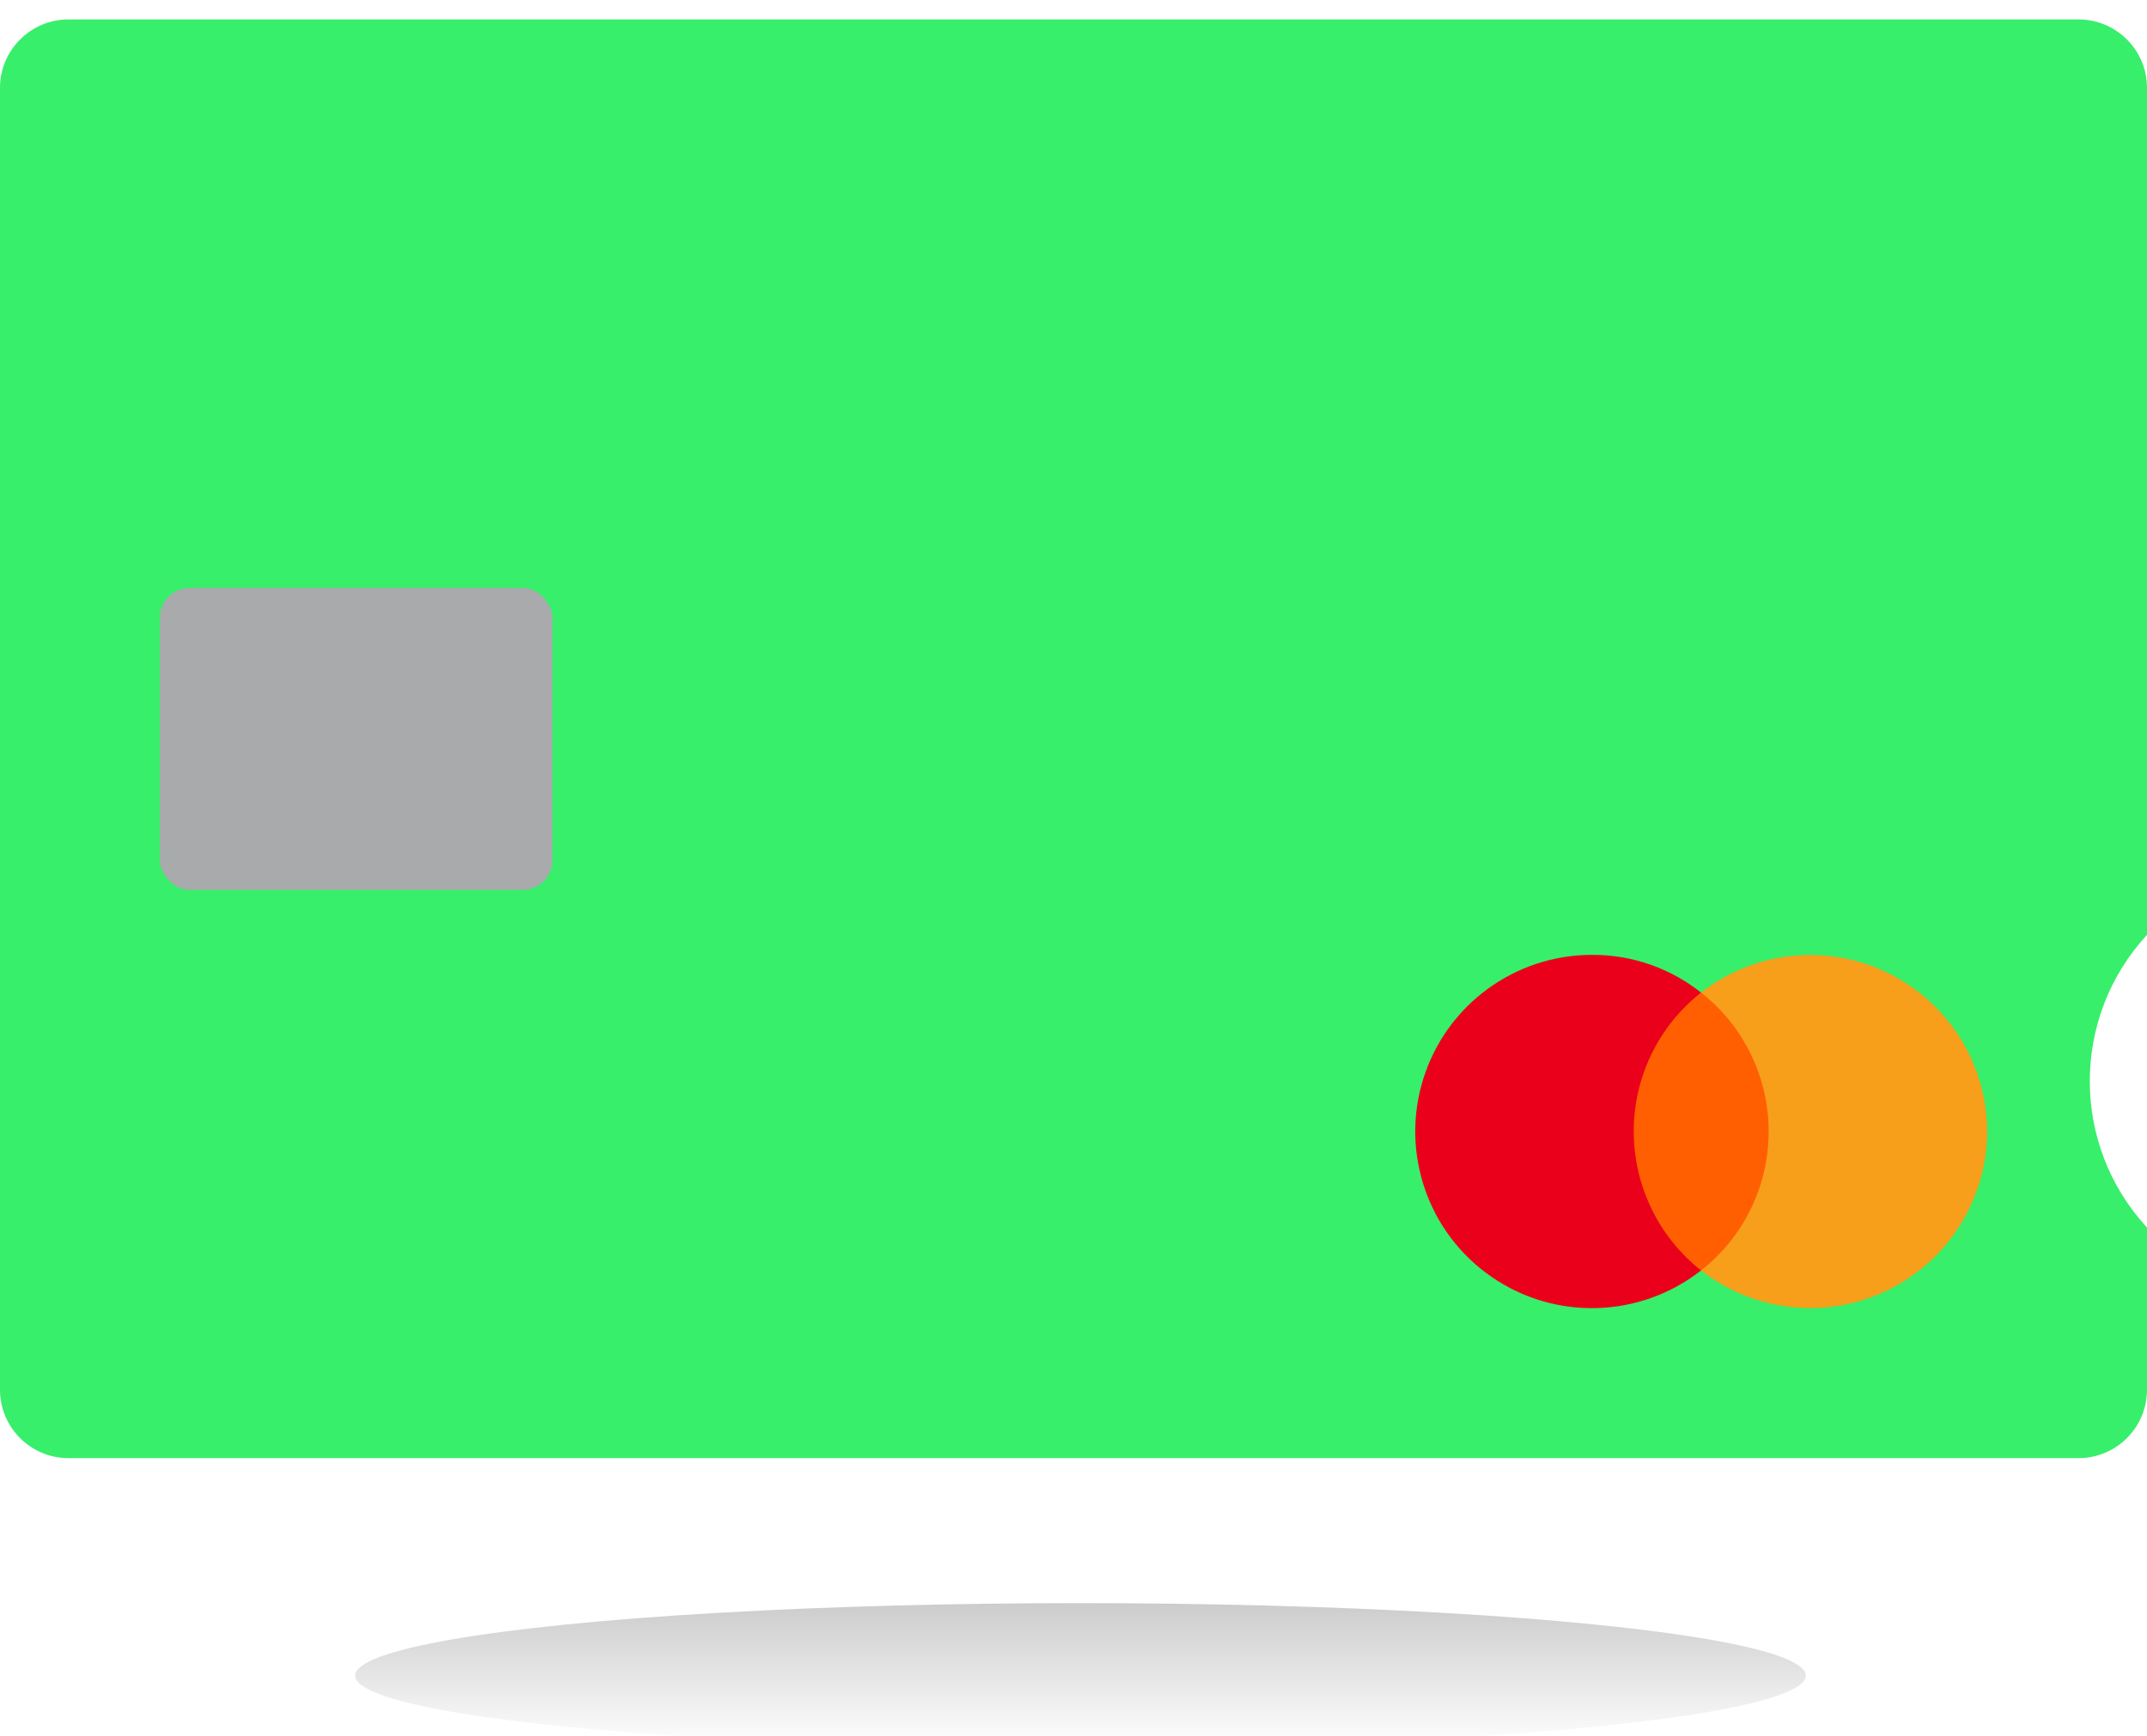 <?xml version="1.0" encoding="UTF-8"?>
<svg width="68px" height="55px" viewBox="0 0 68 55" version="1.1" xmlns="http://www.w3.org/2000/svg" xmlns:xlink="http://www.w3.org/1999/xlink">
    <!-- Generator: Sketch 53.2 (72643) - https://sketchapp.com -->
    <title>16-Navigation-Borderless-card-optimized</title>
    <desc>Created with Sketch.</desc>
    <defs>
        <linearGradient x1="50%" y1="100%" x2="50%" y2="-1.44950718e-11%" id="linearGradient-1">
            <stop stop-color="#000000" stop-opacity="0" offset="0%"></stop>
            <stop stop-color="#000000" stop-opacity="0.2" offset="100%"></stop>
        </linearGradient>
    </defs>
    <g id="Design" stroke="none" stroke-width="1" fill="none" fill-rule="evenodd">
        <g id="Navigation-v4_borderless" transform="translate(-77, -100)">
            <g id="16-Navigation-Borderless-card-optimized" transform="translate(77, 94)">
                <polygon id="Path" points="0 0 68 0 68 68 0 68"></polygon>
                <path d="M68,35.617 L68,8.785 C68,7.587 67.029,6.616 65.831,6.616 L2.169,6.616 C0.971,6.616 1.46677365e-16,7.587 0,8.785 L0,50.026 C1.46677365e-16,51.224 0.971,52.195 2.169,52.195 L65.831,52.195 C66.407,52.195 66.958,51.966 67.365,51.559 C67.772,51.153 68,50.601 68,50.026 L68,44.889 C65.584,42.271 65.584,38.236 68,35.617 Z" id="Path" fill="#37EF6A"></path>
                <rect id="Rectangle" fill="#A8AAAC" x="5.063" y="24.627" width="12.433" height="9.566" rx="0.936"></rect>
                <polygon id="Path" fill="#FF5F00" points="51.184 37.446 56.569 37.446 56.569 46.249 51.184 46.249"></polygon>
                <path d="M51.744,41.848 C51.741,40.131 52.527,38.508 53.876,37.446 C52.894,36.666 51.675,36.245 50.421,36.251 C47.971,36.251 45.805,37.845 45.077,40.184 C44.349,42.523 45.227,45.065 47.244,46.455 C49.262,47.846 51.949,47.762 53.876,46.249 C52.53,45.185 51.745,43.563 51.744,41.848 L51.744,41.848 Z" id="Path" fill="#EB001B"></path>
                <path d="M62.937,41.848 C62.932,43.989 61.707,45.941 59.781,46.877 C57.854,47.813 55.563,47.569 53.876,46.249 C55.227,45.188 56.017,43.566 56.017,41.848 C56.017,40.13 55.227,38.507 53.876,37.446 C55.563,36.126 57.854,35.882 59.781,36.818 C61.707,37.754 62.932,39.706 62.937,41.848 L62.937,41.848 Z" id="Path" fill="#F79E1B"></path>
                <ellipse id="Oval" fill="url(#linearGradient-1)" cx="34.221" cy="59.086" rx="22.973" ry="2.297"></ellipse>
            </g>
        </g>
    </g>
</svg>